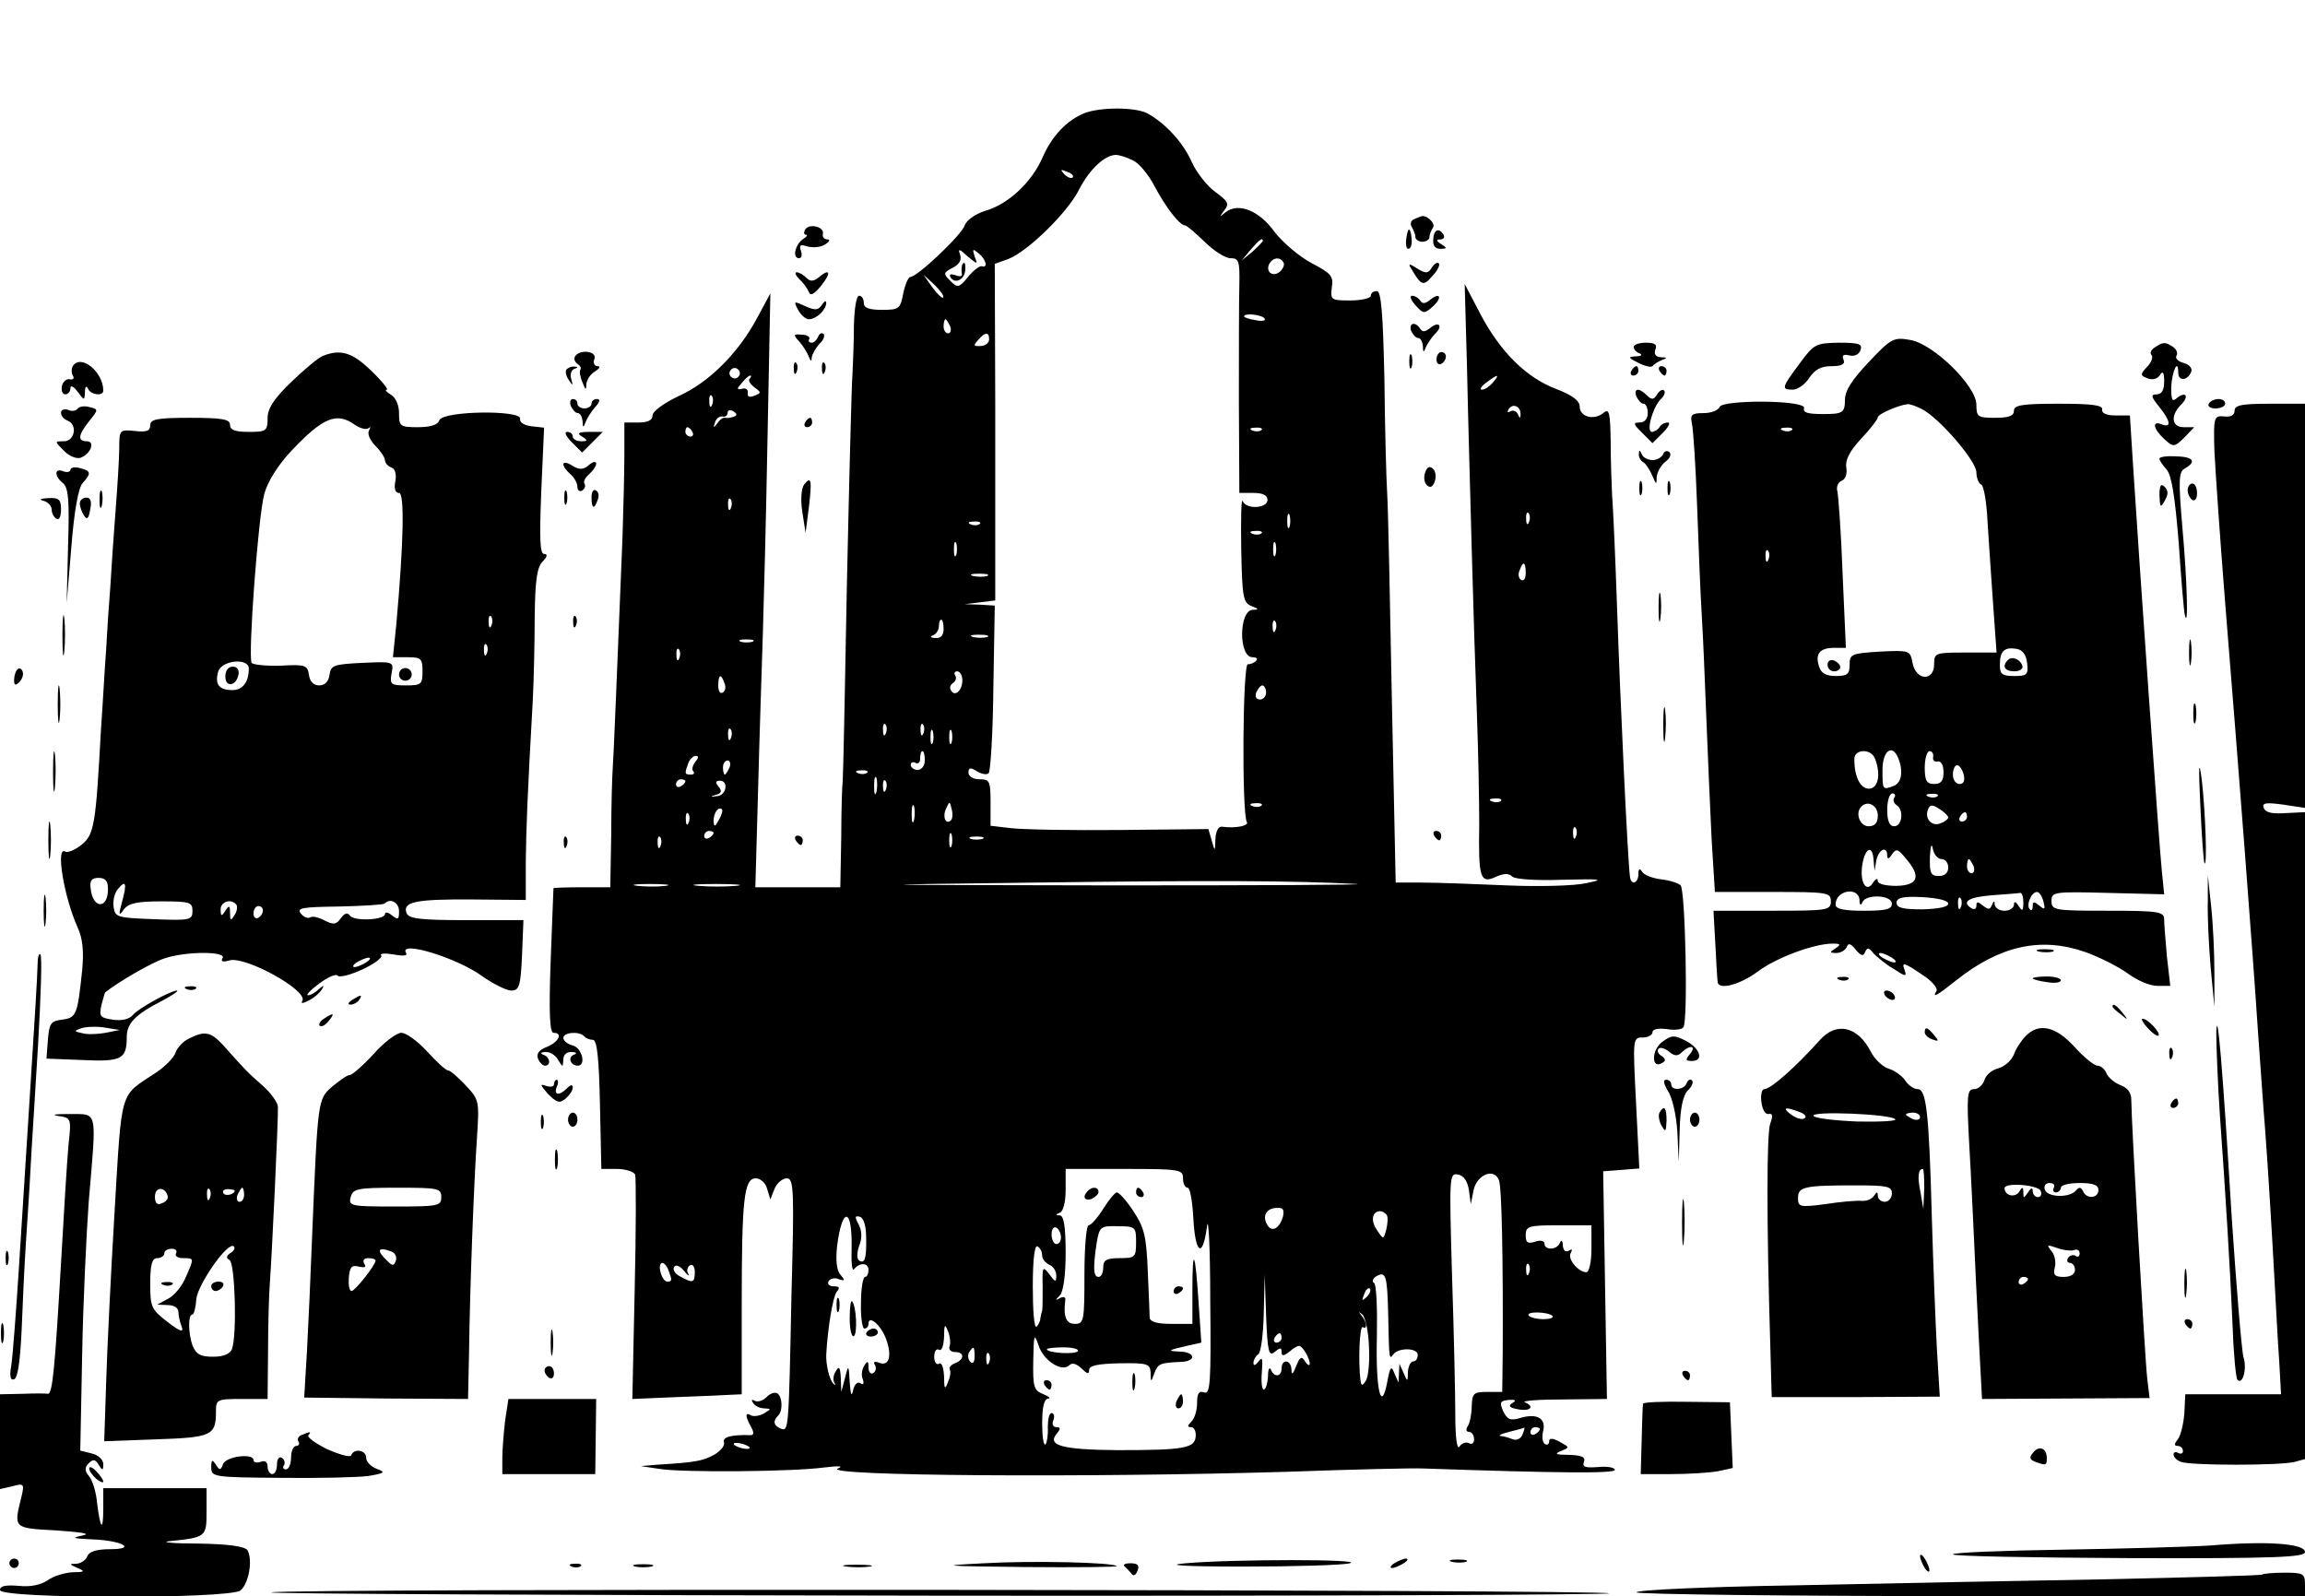 <?xml version="1.0" standalone="no"?>
<!DOCTYPE svg PUBLIC "-//W3C//DTD SVG 20010904//EN"
 "http://www.w3.org/TR/2001/REC-SVG-20010904/DTD/svg10.dtd">
<svg version="1.0" xmlns="http://www.w3.org/2000/svg"
 width="491pt" height="340pt" viewBox="0 0 491 340"
 preserveAspectRatio="xMidYMid meet">

<g transform="translate(0,340) scale(0.1,-0.1)"
fill="#000000" stroke="none">
<path d="M2310 3159 c-37 -15 -69 -48 -89 -94 -23 -53 -73 -100 -122 -114 -22
-7 -40 -20 -44 -31 -6 -20 -101 -110 -116 -110 -4 0 -11 -16 -15 -35 -6 -33
-9 -35 -45 -35 -28 0 -39 4 -39 15 0 8 -4 15 -10 15 -6 0 -10 -28 -11 -62 0
-35 -2 -81 -3 -103 -2 -22 -7 -224 -12 -450 -4 -225 -8 -414 -9 -420 -1 -5 -3
-58 -3 -117 l-2 -108 -90 0 -91 0 6 213 c3 116 8 264 10 327 2 63 7 252 10
420 l6 305 -28 -52 c-40 -75 -103 -138 -168 -167 -31 -15 -55 -32 -55 -41 0
-10 -10 -15 -30 -15 l-30 0 0 -67 c0 -38 -2 -117 -4 -178 -12 -294 -19 -472
-21 -495 -1 -14 -3 -76 -3 -137 l-2 -113 -60 0 c-33 0 -60 -1 -61 -2 0 -2 -3
-72 -6 -155 -4 -110 -2 -153 6 -153 21 0 11 -20 -14 -30 -16 -6 -23 -14 -19
-25 3 -8 10 -15 15 -15 13 0 11 18 -3 23 -8 3 -6 6 4 6 9 1 22 -7 27 -17 10
-16 10 -16 11 1 0 10 7 17 18 16 10 0 12 -3 4 -6 -13 -5 -7 -23 9 -23 18 0 9
38 -11 43 -11 3 -20 10 -20 16 0 12 33 15 44 4 4 -5 13 -8 19 -8 9 0 13 -41
15 -137 l3 -138 33 0 c19 0 36 -6 39 -12 2 -7 2 -118 -1 -245 l-5 -233 94 4
c52 2 104 4 117 5 l22 1 0 193 c0 224 5 267 30 267 10 0 21 -10 24 -22 l7 -23
9 23 c5 12 17 22 26 22 15 0 16 -23 10 -247 -6 -295 -6 -292 -23 -286 -15 6
-17 16 -6 27 11 10 10 40 -1 48 -5 3 -16 0 -23 -8 -8 -8 -19 -11 -25 -8 -7 4
-8 2 -4 -4 4 -7 15 -12 24 -12 16 -1 15 -1 -1 -11 -9 -5 -22 -7 -27 -4 -13 8
-13 -1 0 -25 7 -12 6 -18 -3 -17 -39 1 -58 -4 -55 -15 3 -7 -7 -19 -21 -27
-25 -13 -38 -16 -121 -21 l-35 -3 40 -6 c50 -8 283 -6 350 3 32 4 43 3 30 -2
-37 -16 529 -20 960 -7 138 5 266 8 285 7 292 -10 410 -11 410 -3 0 5 -16 8
-36 6 -27 -2 -34 0 -30 11 4 10 -4 14 -32 15 -28 0 -32 2 -17 8 19 8 19 8 -3
20 -15 8 -22 8 -22 1 0 -6 -4 -9 -9 -6 -5 3 -7 15 -4 27 7 27 -12 39 -47 29
-23 -7 -29 -4 -38 14 -8 19 -7 22 12 24 14 1 17 -1 7 -7 -9 -6 -5 -10 13 -13
26 -5 36 6 14 15 -7 3 29 6 81 6 l94 1 -4 242 -4 243 39 3 38 3 -7 140 c-7
137 -7 139 14 139 11 0 21 5 21 11 0 7 12 9 30 7 17 -3 33 -1 36 4 10 15 4
292 -6 302 -5 5 -24 11 -42 13 -17 2 -36 9 -40 16 -5 8 -8 7 -8 -5 0 -20 -16
-25 -18 -5 -5 39 -21 382 -27 562 -4 116 -9 228 -11 250 -1 22 -3 73 -3 114
-1 63 -3 72 -16 61 -20 -16 -50 -8 -50 14 0 12 -15 24 -49 37 -64 24 -119 78
-162 159 l-34 65 5 -180 c2 -99 7 -272 10 -385 3 -113 8 -270 11 -350 3 -80 5
-186 5 -236 -2 -114 2 -127 35 -112 17 8 28 8 35 1 6 -6 50 -9 107 -7 84 2 91
1 52 -7 -25 -6 -101 -8 -170 -5 -69 3 -150 6 -181 6 l-56 0 -8 384 c-4 212 -8
411 -10 443 -2 32 -5 142 -6 245 -3 142 -7 188 -16 188 -7 0 -13 -4 -13 -10 0
-5 -19 -10 -43 -10 -42 0 -43 1 -40 28 4 24 -2 30 -44 52 -26 14 -61 44 -78
66 -33 46 -77 63 -104 42 -14 -11 -14 -11 -3 4 11 14 8 19 -19 39 -17 12 -40
41 -50 63 -18 42 -58 85 -96 105 -26 13 -99 13 -133 0z m102 -100 c13 -5 34
-30 47 -55 25 -47 54 -84 65 -84 4 0 22 -16 42 -35 19 -19 44 -35 55 -35 18 0
20 -6 19 -57 -1 -32 -1 -145 -1 -250 l1 -193 30 0 c20 0 30 -5 30 -15 0 -18
-46 -21 -53 -2 -3 6 -4 -39 -3 -102 2 -103 4 -115 22 -122 16 -6 16 -8 2 -8
-29 -2 -30 -101 0 -101 8 0 12 -3 8 -7 -4 -5 -12 -8 -18 -8 -11 0 -13 -318 -2
-336 5 -8 -24 -14 -53 -10 -8 1 -13 -10 -14 -26 -1 -28 -1 -28 -8 -3 l-7 24
-189 -2 c-105 -1 -209 1 -232 4 l-43 5 0 50 c0 45 -2 49 -23 49 -14 0 -24 6
-24 14 0 11 4 12 18 3 10 -6 21 -8 25 -4 4 4 9 86 10 182 l3 175 -32 2 -32 1
33 4 32 4 0 67 c0 37 0 198 0 358 l-1 292 28 10 c41 15 128 100 152 149 21 41
54 73 78 73 7 0 23 -5 35 -11z m-127 -37 c-3 -3 -11 0 -18 7 -9 10 -8 11 6 5
10 -3 15 -9 12 -12z m405 -135 c0 -2 -10 -12 -22 -23 l-23 -19 19 23 c18 21
26 27 26 19z m-614 -33 c-5 16 -4 17 9 6 16 -13 20 -32 6 -27 -4 1 -18 -9 -29
-23 -19 -23 -22 -24 -38 -8 -15 15 -15 17 6 28 14 7 19 17 15 28 -5 13 -1 12
16 -4 22 -18 22 -18 15 0z m658 -13 c3 -5 -1 -14 -8 -20 -16 -13 -32 2 -21 19
8 12 22 13 29 1z m-725 -75 c-2 -2 -13 8 -23 22 l-19 27 24 -22 c12 -12 21
-24 18 -27z m685 -45 c3 -4 -6 -6 -19 -3 -14 2 -25 6 -25 8 0 8 39 4 44 -5z
m-670 -16 c3 -8 1 -15 -4 -15 -6 0 -10 7 -10 15 0 8 2 15 4 15 2 0 6 -7 10
-15z m83 -28 c0 -7 -8 -14 -18 -14 -15 -1 -16 1 -6 12 15 18 24 19 24 2z
m-533 -78 c-3 -5 -10 -7 -15 -3 -5 3 -7 10 -3 15 3 5 10 7 15 3 5 -3 7 -10 3
-15z m23 -6 c-4 -3 1 -11 10 -18 15 -11 15 -12 0 -18 -10 -4 -16 -2 -14 6 1 7
-4 11 -12 9 -12 -3 -12 0 -1 12 7 9 15 16 18 16 3 0 2 -3 -1 -7z m1583 -8 c-7
-8 -17 -15 -23 -15 -6 0 -2 7 9 15 25 19 30 19 14 0z m-1663 -47 c-3 -8 -6 -5
-6 6 -1 11 2 17 5 13 3 -3 4 -12 1 -19z m1722 -21 c0 -9 -2 -8 -6 1 -2 6 -10
9 -15 6 -7 -4 -8 -2 -4 5 9 13 26 5 25 -12z m-1677 -5 c-6 -2 -14 -3 -18 -2
-4 1 -11 -4 -16 -12 -8 -10 -9 -10 -5 2 2 8 10 14 16 13 6 -2 11 2 11 8 0 5 5
7 12 3 9 -6 9 -9 0 -12z m-87 -32 c3 -5 1 -10 -4 -10 -6 0 -11 5 -11 10 0 6 2
10 4 10 3 0 8 -4 11 -10z m1212 4 c-3 -3 -12 -4 -19 -1 -8 3 -5 6 6 6 11 1 17
-2 13 -5z m-1130 -166 c-3 -8 -6 -5 -6 6 -1 11 2 17 5 13 3 -3 4 -12 1 -19z
m1190 -40 c-3 -7 -5 -2 -5 12 0 14 2 19 5 13 2 -7 2 -19 0 -25z m510 10 c-3
-8 -6 -5 -6 6 -1 11 2 17 5 13 3 -3 4 -12 1 -19z m-1170 -4 c-3 -3 -12 -4 -19
-1 -8 3 -5 6 6 6 11 1 17 -2 13 -5z m600 -20 c-3 -3 -12 -4 -19 -1 -8 3 -5 6
6 6 11 1 17 -2 13 -5z m-650 -46 c-3 -7 -5 -2 -5 12 0 14 2 19 5 13 2 -7 2
-19 0 -25z m680 0 c-3 -7 -5 -2 -5 12 0 14 2 19 5 13 2 -7 2 -19 0 -25z m533
-39 c0 -11 -4 -18 -10 -14 -5 3 -7 12 -3 20 7 21 13 19 13 -6z m-1147 -6 c-7
-2 -21 -2 -30 0 -10 3 -4 5 12 5 17 0 24 -2 18 -5z m-93 -113 c0 -13 -6 -20
-17 -19 -11 0 -13 3 -5 6 6 2 12 11 12 19 0 8 2 14 5 14 3 0 5 -9 5 -20z m707
-2 c-3 -8 -6 -5 -6 6 -1 11 2 17 5 13 3 -3 4 -12 1 -19z m-614 -15 c-7 -2 -21
-2 -30 0 -10 3 -4 5 12 5 17 0 24 -2 18 -5z m-500 -10 c-7 -2 -19 -2 -25 0 -7
3 -2 5 12 5 14 0 19 -2 13 -5z m-156 -35 c-3 -8 -6 -5 -6 6 -1 11 2 17 5 13 3
-3 4 -12 1 -19z m603 -47 c0 -22 -16 -36 -24 -22 -4 5 -2 12 4 16 6 4 8 11 5
16 -4 5 -1 9 4 9 6 0 11 -9 11 -19z m-507 -6 c4 -8 2 -17 -3 -20 -6 -4 -10 3
-10 14 0 25 6 27 13 6z m1154 -20 c0 -8 -6 -15 -13 -15 -8 0 -11 6 -8 15 4 8
9 15 13 15 4 0 8 -7 8 -15z m-810 -87 c-3 -8 -6 -5 -6 6 -1 11 2 17 5 13 3 -3
4 -12 1 -19z m80 0 c-3 -8 -6 -5 -6 6 -1 11 2 17 5 13 3 -3 4 -12 1 -19z
m-410 -10 c-3 -8 -6 -5 -6 6 -1 11 2 17 5 13 3 -3 4 -12 1 -19z m430 -10 c-3
-7 -5 -2 -5 12 0 14 2 19 5 13 2 -7 2 -19 0 -25z m40 0 c-3 -7 -5 -2 -5 12 0
14 2 19 5 13 2 -7 2 -19 0 -25z m-57 -38 c0 -11 -7 -20 -15 -20 -8 0 -15 5
-15 11 0 5 5 7 10 4 6 -3 10 1 10 9 0 9 2 16 5 16 3 0 5 -9 5 -20z m-489 -3
c-6 -8 -8 -17 -4 -20 3 -4 1 -7 -5 -7 -14 0 -14 2 -6 24 3 9 11 16 16 16 7 0
6 -5 -1 -13z m73 -12 c-4 -8 -8 -15 -10 -15 -2 0 -4 7 -4 15 0 8 4 15 10 15 5
0 7 -7 4 -15z m293 -11 c-3 -3 -12 -4 -19 -1 -8 3 -5 6 6 6 11 1 17 -2 13 -5z
m20 -41 c-3 -10 -5 -4 -5 12 0 17 2 24 5 18 2 -7 2 -21 0 -30z m-407 23 c0 -3
-4 -8 -10 -11 -5 -3 -10 -1 -10 4 0 6 5 11 10 11 6 0 10 -2 10 -4z m85 -15
c-1 -9 -9 -17 -19 -17 -13 -2 -14 -1 -1 3 12 3 13 8 6 17 -8 9 -7 13 3 13 8 0
13 -7 11 -16z m342 -3 c-3 -8 -6 -5 -6 6 -1 11 2 17 5 13 3 -3 4 -12 1 -19z
m1310 -24 c-3 -3 -12 -4 -19 -1 -8 3 -5 6 6 6 11 1 17 -2 13 -5z m-1250 -41
c-3 -10 -5 -4 -5 12 0 17 2 24 5 18 2 -7 2 -21 0 -30z m79 0 c-11 -11 -19 6
-11 24 8 17 8 17 12 0 3 -10 2 -21 -1 -24z m661 31 c-3 -3 -12 -4 -19 -1 -8 3
-5 6 6 6 11 1 17 -2 13 -5z m-1156 -31 c-8 -15 -10 -15 -11 -2 0 17 10 32 18
25 2 -3 -1 -13 -7 -23z m-64 -5 c-3 -8 -6 -5 -6 6 -1 11 2 17 5 13 3 -3 4 -12
1 -19z m1890 -30 c-3 -8 -6 -5 -6 6 -1 11 2 17 5 13 3 -3 4 -12 1 -19z m-1837
8 c0 -3 -4 -8 -10 -11 -5 -3 -10 -1 -10 4 0 6 5 11 10 11 6 0 10 -2 10 -4z
m507 -28 c-3 -7 -5 -2 -5 12 0 14 2 19 5 13 2 -7 2 -19 0 -25z m-620 0 c-3 -8
-6 -5 -6 6 -1 11 2 17 5 13 3 -3 4 -12 1 -19z m686 15 c-7 -2 -19 -2 -25 0 -7
3 -2 5 12 5 14 0 19 -2 13 -5z m797 -96 c30 -2 -204 -3 -520 -3 -559 1 -564 1
-165 6 384 5 553 4 685 -3z m-1472 -4 c-15 -2 -42 -2 -60 0 -18 2 -6 4 27 4
33 0 48 -2 33 -4z m150 0 c-21 -2 -57 -2 -80 0 -24 2 -7 4 37 4 44 0 63 -2 43
-4z m952 -623 c0 -11 4 -20 10 -20 5 0 10 -29 12 -65 4 -76 20 -87 29 -18 3
27 7 -44 7 -156 2 -177 0 -202 -13 -197 -11 4 -15 -2 -15 -22 0 -16 -5 -33
-12 -40 -9 -9 -9 -12 -1 -12 7 0 11 -9 10 -20 -2 -25 -25 -29 -167 -29 -118 1
-150 10 -129 35 9 11 8 14 -1 14 -7 0 -10 7 -6 15 3 8 1 15 -4 15 -5 0 -8 -14
-8 -30 1 -17 -2 -33 -5 -37 -4 -3 -7 17 -7 45 0 35 4 52 13 53 6 0 2 4 -10 9
-21 8 -23 16 -22 72 1 56 2 59 11 33 10 -33 50 -59 66 -43 6 6 15 3 26 -7 12
-12 16 -13 16 -3 0 9 18 13 65 14 59 1 65 -1 66 -20 0 -21 1 -21 8 -1 8 20 11
22 56 24 34 1 32 21 -2 22 -29 1 -25 3 19 13 l27 6 -6 88 c-7 108 -13 119 -13
24 l0 -72 -45 0 c-29 0 -45 4 -46 13 0 6 -2 51 -4 98 -3 74 -7 93 -30 128 -15
23 -31 41 -36 41 -4 0 -17 -16 -29 -35 -12 -19 -26 -35 -31 -35 -5 0 -9 -47
-9 -105 0 -98 -1 -105 -20 -105 -19 0 -25 15 -21 49 2 8 -3 10 -11 6 -10 -6
-11 -5 0 6 7 8 12 42 12 91 0 55 -4 78 -12 79 -10 0 -10 2 0 6 7 3 12 23 12
49 l0 44 125 0 c118 0 125 -1 125 -20z m609 -25 l4 -30 6 30 c7 33 44 48 54
21 6 -14 9 -168 8 -366 l-1 -85 -32 0 c-29 0 -32 -3 -33 -30 0 -16 -4 -36 -8
-42 -5 -8 -4 -13 2 -13 6 0 11 -7 11 -16 0 -8 -5 -12 -11 -8 -6 3 -15 0 -20
-7 -5 -9 -9 17 -9 66 0 44 -3 178 -7 299 -6 211 -6 218 13 214 12 -2 20 -14
23 -33z m-396 -56 c-7 -25 -23 -35 -33 -19 -12 19 -3 36 19 37 14 1 17 -3 14
-18z m221 3 c3 -5 2 -18 -1 -31 -6 -22 -6 -22 -20 -1 -14 20 -10 40 7 40 5 0
11 -4 14 -8z m-1140 -72 c-1 -29 1 -48 5 -44 11 15 31 15 31 -1 0 -8 -3 -15
-7 -15 -5 0 -9 -25 -9 -55 -1 -30 3 -55 7 -55 5 0 9 4 9 10 0 20 26 -2 37 -31
14 -37 7 -60 -14 -52 -10 4 -14 2 -9 -5 3 -6 2 -13 -4 -17 -5 -3 -10 2 -10 12
0 14 -2 15 -9 4 -5 -8 -7 -21 -3 -29 3 -10 1 -13 -6 -8 -6 3 -12 -3 -15 -16
-3 -15 -5 -8 -7 17 -2 39 -3 39 -10 10 l-8 -30 -1 30 c-1 22 -4 26 -10 15 -6
-8 -7 -19 -4 -25 4 -5 2 -7 -2 -2 -8 7 -16 40 -15 62 3 55 14 122 22 133 8 9
6 12 -6 12 -10 0 -14 5 -11 11 4 6 14 8 22 4 13 -4 14 -3 3 10 -8 9 -10 31 -7
60 11 87 33 83 31 -5z m31 24 c1 -45 -3 -57 -15 -49 -5 3 -5 16 0 31 7 17 6
32 -1 46 -9 16 -8 19 3 16 8 -3 13 -20 13 -44z m415 0 c0 -8 -4 -14 -10 -14
-5 0 -10 9 -10 21 0 11 5 17 10 14 6 -3 10 -13 10 -21z m160 -10 c0 -32 -2
-34 -35 -34 -28 0 -35 -4 -35 -20 0 -11 -4 -20 -10 -20 -11 0 -12 19 -4 72 6
35 8 37 45 36 38 0 39 -2 39 -34z m970 -14 c0 -29 -5 -50 -11 -50 -17 0 -41
29 -33 41 4 8 3 9 -4 5 -7 -4 -12 0 -13 11 0 10 -3 13 -6 6 -6 -16 -33 -17
-33 -2 0 6 -9 8 -20 4 -16 -5 -20 -2 -20 14 0 19 6 21 70 21 l70 0 0 -50z
m-1170 -15 c0 -7 7 -15 15 -19 8 -3 15 -13 15 -23 0 -15 -2 -15 -15 3 -14 18
-15 16 -14 -26 0 -25 0 -48 -1 -52 -2 -5 -3 -12 -4 -17 0 -5 -4 -13 -8 -17 -5
-4 -8 34 -8 85 0 59 4 90 10 86 6 -3 10 -12 10 -20z m-796 -31 c8 -21 8 -24
-3 -24 -5 0 -11 9 -14 20 -6 24 8 27 17 4z m42 -7 c-4 6 -2 14 4 18 5 3 10 -3
10 -14 0 -24 -4 -25 -31 -10 -11 5 -17 15 -13 20 3 6 12 3 21 -8 8 -10 12 -13
9 -6z m1791 1 c-3 -8 -6 -5 -6 6 -1 11 2 17 5 13 3 -3 4 -12 1 -19z m-300 -86
c2 -99 2 -99 11 -87 11 15 52 14 52 -1 0 -8 -4 -14 -10 -14 -5 0 -10 -10 -11
-22 0 -22 -1 -22 -9 -3 l-9 20 -1 -20 -1 -20 -9 20 c-6 17 -9 14 -15 -19 -13
-68 -25 -16 -22 99 1 58 -1 109 -6 112 -5 3 -3 9 4 14 21 12 24 3 26 -79z
m-242 -82 c12 10 15 10 15 0 0 -9 4 -9 17 1 9 8 18 13 21 12 8 -2 22 -27 22
-38 0 -5 -5 -3 -10 5 -7 12 -11 10 -19 -10 -7 -18 -10 -20 -10 -7 -1 21 -21
23 -21 2 0 -18 -16 -20 -23 -2 -3 6 -6 0 -6 -15 -1 -16 -5 -28 -9 -28 -4 0 -6
17 -4 38 2 28 1 33 -7 22 -7 -9 -11 -10 -11 -3 0 6 5 15 10 18 6 3 11 43 12
88 l2 82 3 -88 c3 -77 6 -87 18 -77z m196 117 c-10 -9 -11 -8 -5 6 3 10 9 15
12 12 3 -3 0 -11 -7 -18z m5 -104 c2 -32 -1 -64 -6 -73 -8 -13 -10 -13 -12 0
-5 39 -2 118 5 113 10 -6 9 11 -3 25 -7 9 -7 9 2 2 6 -5 13 -36 14 -67z m391
64 c3 -4 -5 -7 -20 -7 -14 0 -28 4 -31 8 -5 9 41 8 51 -1z m-1284 -64 c-3 -7
2 -13 11 -13 21 0 21 -16 0 -24 -8 -3 -13 -9 -11 -13 3 -5 1 -17 -4 -28 -6
-16 -8 -14 -8 13 -1 19 -5 31 -11 27 -5 -3 -10 3 -10 15 0 12 5 18 10 15 6 -4
10 8 11 27 0 27 2 29 8 13 5 -11 6 -26 4 -32z m707 17 c0 -5 -5 -10 -11 -10
-5 0 -7 5 -4 10 3 6 8 10 11 10 2 0 4 -4 4 -10z m-654 -40 c0 -12 -4 -16 -9
-11 -5 5 -6 14 -3 20 10 15 12 14 12 -9z m220 12 c-5 -8 -66 -4 -66 4 0 2 16
4 36 4 19 0 33 -4 30 -8z m-189 -24 c-3 -8 -6 -5 -6 6 -1 11 2 17 5 13 3 -3 4
-12 1 -19z m1136 -154 c-3 -8 -12 -13 -20 -10 -8 3 -20 7 -26 7 -7 1 2 5 18 9
17 4 31 8 32 9 1 0 0 -6 -4 -15z m37 12 c0 -3 -4 -8 -10 -11 -5 -3 -10 -1 -10
4 0 6 5 11 10 11 6 0 10 -2 10 -4z m-1684 -38 c3 -4 -1 -5 -10 -4 -8 1 -18 5
-22 8 -3 4 1 5 10 4 8 -1 18 -5 22 -8z"/>
<path d="M2049 2833 c-1 -5 -1 -12 0 -17 1 -5 -5 -6 -14 -2 -10 3 -14 2 -10
-5 9 -14 28 -6 31 14 1 9 0 17 -2 17 -2 0 -5 -3 -5 -7z"/>
<path d="M2317 863 c-12 -12 -7 -22 8 -17 8 4 15 10 15 15 0 11 -14 12 -23 2z"/>
<path d="M2420 860 c0 -5 5 -10 11 -10 5 0 7 5 4 10 -3 6 -8 10 -11 10 -2 0
-4 -4 -4 -10z"/>
<path d="M2500 649 c0 -5 5 -7 10 -4 6 3 10 8 10 11 0 2 -4 4 -10 4 -5 0 -10
-5 -10 -11z"/>
<path d="M2412 455 c0 -16 2 -22 5 -12 2 9 2 23 0 30 -3 6 -5 -1 -5 -18z"/>
<path d="M2225 450 c3 -5 8 -10 11 -10 2 0 4 5 4 10 0 6 -5 10 -11 10 -5 0 -7
-4 -4 -10z"/>
<path d="M2506 415 c-3 -8 -1 -15 4 -15 6 0 10 7 10 15 0 8 -2 15 -4 15 -2 0
-6 -7 -10 -15z"/>
<path d="M1782 620 c0 -14 2 -19 5 -12 2 6 2 18 0 25 -3 6 -5 1 -5 -13z"/>
<path d="M1810 591 c0 -23 4 -40 9 -37 8 6 5 65 -4 74 -3 3 -5 -14 -5 -37z"/>
<path d="M1846 562 c-3 -5 1 -9 9 -9 8 0 15 4 15 9 0 4 -4 8 -9 8 -6 0 -12 -4
-15 -8z"/>
<path d="M3012 2933 c-6 -2 -9 -10 -5 -16 4 -7 8 -16 8 -22 0 -5 7 -10 15 -10
8 0 15 5 15 10 0 6 4 15 8 21 5 9 -16 28 -26 23 -1 0 -8 -3 -15 -6z"/>
<path d="M1715 2911 c-3 -6 -3 -11 2 -11 4 0 2 -4 -6 -9 -17 -11 -24 -41 -9
-41 6 0 7 7 4 16 -4 12 -1 14 14 9 11 -3 28 -2 37 4 10 6 12 11 6 11 -7 0 -12
5 -10 12 3 15 -29 23 -38 9z"/>
<path d="M2999 2908 c-6 -21 -5 -38 1 -38 5 0 8 9 7 20 -1 17 -5 26 -8 18z"/>
<path d="M3053 2890 c-1 -13 4 -20 15 -20 15 0 15 2 2 10 -11 7 -11 10 -2 10
7 0 10 5 7 10 -10 16 -21 11 -22 -10z"/>
<path d="M3006 2828 c21 -36 26 -39 45 -16 11 11 17 24 14 27 -4 3 -10 -1 -15
-9 -8 -13 -13 -13 -31 -2 -17 11 -20 11 -13 0z"/>
<path d="M1703 2805 c9 -8 17 -20 20 -27 3 -9 11 -5 25 12 23 28 21 40 -3 20
-12 -10 -19 -10 -27 -2 -7 7 -16 12 -21 12 -5 0 -2 -7 6 -15z"/>
<path d="M3015 2750 c17 -19 19 -19 37 -3 21 19 16 32 -6 14 -10 -8 -16 -9
-21 -1 -3 5 -11 10 -17 10 -6 0 -3 -9 7 -20z"/>
<path d="M1700 2740 c6 -11 16 -20 23 -20 16 0 37 20 37 35 0 5 -4 4 -9 -4 -8
-12 -14 -13 -36 -3 -24 11 -25 11 -15 -8z"/>
<path d="M3006 2695 c4 -8 10 -15 15 -15 5 0 9 -8 10 -17 0 -14 2 -15 6 -3 4
8 12 21 20 29 18 17 8 28 -11 12 -10 -8 -16 -9 -21 -1 -10 16 -25 12 -19 -5z"/>
<path d="M1703 2672 c8 -9 17 -24 20 -32 4 -10 6 -11 6 -2 1 7 8 20 16 29 9 8
13 18 9 22 -4 3 -9 0 -11 -6 -3 -7 -9 -13 -14 -13 -6 0 -8 4 -5 8 2 4 -5 9
-16 9 -18 2 -19 0 -5 -15z"/>
<path d="M3981 2629 c-36 -38 -51 -61 -51 -81 0 -27 -5 -30 -45 -30 -35 0 -45
3 -42 13 3 17 -174 18 -180 2 -3 -7 -18 -13 -34 -13 -25 0 -29 -3 -25 -22 3
-13 8 -90 11 -173 3 -82 7 -188 10 -235 3 -47 7 -148 10 -225 3 -77 8 -191 11
-252 l7 -113 123 0 c117 0 124 -1 124 -20 0 -19 -7 -20 -125 -20 l-125 0 4
-72 c2 -40 4 -76 5 -80 2 -18 49 -5 86 23 39 29 119 59 159 59 17 0 18 -2 6
-10 -13 -8 -13 -10 2 -10 9 0 19 6 22 13 3 9 9 7 19 -6 11 -13 16 -15 20 -5 4
10 8 10 18 -3 8 -8 27 -24 43 -33 26 -17 28 -17 23 -2 -7 18 -2 17 46 -16 15
-11 25 -24 22 -29 -10 -16 1 -10 41 22 94 75 182 94 276 61 31 -11 72 -32 91
-46 19 -14 46 -26 62 -26 l28 0 -7 61 c-3 34 -6 70 -6 80 0 17 -10 19 -120 19
-114 0 -120 1 -120 21 0 19 5 20 120 17 l120 -3 -5 50 c-5 46 -48 653 -62 875
l-6 95 -31 0 c-19 0 -30 5 -28 13 1 9 -22 12 -93 12 -78 0 -95 -3 -95 -15 0
-11 -11 -15 -40 -15 -37 0 -40 2 -40 28 0 40 -93 131 -142 138 -34 6 -40 3
-87 -47z m112 -100 c37 -18 117 -111 117 -135 0 -12 5 -24 10 -26 6 -2 12 -39
14 -83 3 -44 8 -124 12 -177 l7 -98 -67 0 c-64 0 -66 -1 -66 -25 0 -37 -39
-35 -46 3 -5 27 -7 27 -70 24 -60 -4 -64 -5 -64 -28 0 -20 -5 -24 -29 -24 -21
0 -32 6 -36 20 -9 27 1 40 32 40 l25 0 -7 158 c-3 86 -9 165 -11 175 -3 9 1
20 9 23 8 3 12 14 10 27 -3 16 6 35 31 62 20 21 36 42 36 46 0 7 44 26 63 28
5 1 18 -4 30 -10z m-276 -45 c-3 -3 -12 -4 -19 -1 -8 3 -5 6 6 6 11 1 17 -2
13 -5z m-50 -276 c-3 -8 -6 -5 -6 6 -1 11 2 17 5 13 3 -3 4 -12 1 -19z m551
-220 c3 -25 0 -28 -27 -28 -26 0 -31 4 -31 23 0 30 9 39 35 35 13 -2 21 -12
23 -30z m-324 -204 c13 -33 7 -64 -13 -64 -18 0 -31 25 -31 63 0 22 36 23 44
1z m50 0 c11 -28 6 -52 -10 -58 -24 -9 -24 -9 -24 34 0 41 21 57 34 24z m74 4
c-2 -7 3 -12 10 -10 7 1 12 -8 12 -23 0 -18 -5 -25 -20 -25 -16 0 -20 7 -20
35 0 19 5 35 10 35 6 0 9 -6 8 -12z m65 -38 c3 -13 0 -20 -9 -20 -8 0 -14 9
-14 20 0 11 4 20 9 20 5 0 11 -9 14 -20z m-148 -49 c-3 -5 -1 -12 5 -16 16
-10 12 -45 -5 -45 -10 0 -15 11 -15 35 0 19 5 35 11 35 5 0 8 -4 4 -9z m92 3
c-3 -3 -12 -4 -19 -1 -8 3 -5 6 6 6 11 1 17 -2 13 -5z m-127 -41 c0 -16 -6
-23 -20 -23 -18 0 -29 28 -15 42 14 14 35 2 35 -19z m150 -4 c0 -4 -8 -10 -17
-13 -18 -7 -34 10 -26 30 4 10 9 11 24 1 10 -6 19 -15 19 -18z m40 1 c0 -5 -5
-10 -11 -10 -5 0 -7 5 -4 10 3 6 8 10 11 10 2 0 4 -4 4 -10z m-54 -90 c8 0 14
-8 14 -18 0 -11 -7 -18 -20 -18 -17 0 -20 6 -19 41 1 23 4 30 6 18 2 -13 11
-23 19 -23z m-145 -2 l2 -23 4 23 c5 23 23 31 23 10 0 -9 4 -8 10 2 9 13 13
12 30 -9 33 -38 26 -57 -20 -58 -24 0 -40 4 -40 11 0 6 -5 4 -10 -4 -14 -23
-29 0 -23 38 6 37 22 43 24 10z m213 -13 c3 -8 1 -15 -4 -15 -6 0 -10 7 -10
15 0 8 2 15 4 15 2 0 6 -7 10 -15z m-243 -72 c0 -11 3 -13 6 -5 7 18 63 16 63
-3 0 -12 -13 -15 -60 -15 -43 0 -60 4 -60 13 0 31 49 39 51 10z m349 -5 c0
-19 -2 -20 -10 -8 -6 10 -10 11 -10 3 0 -7 -9 -13 -20 -13 -11 0 -20 6 -21 13
0 9 -2 9 -6 -1 -4 -10 -8 -10 -19 -1 -11 9 -14 9 -14 0 0 -7 -4 -9 -10 -6 -23
14 -7 24 43 28 28 2 55 4 60 5 4 1 7 -8 7 -20z m43 1 c4 -16 3 -18 -9 -8 -11
9 -14 9 -14 -1 0 -8 -3 -11 -6 -7 -9 8 3 37 15 37 5 0 11 -9 14 -21z m-203 -4
c0 -7 -21 -11 -55 -12 -41 0 -55 3 -55 14 0 11 13 14 55 12 33 -2 55 -7 55
-14z m27 -7 c-3 -8 -6 -5 -6 6 -1 11 2 17 5 13 3 -3 4 -12 1 -19z m-147 -108
c8 -5 11 -10 5 -10 -5 0 -17 5 -25 10 -8 5 -10 10 -5 10 6 0 17 -5 25 -10z"/>
<path d="M3893 1984 c0 -8 6 -14 14 -14 7 0 13 4 13 9 0 5 -6 11 -13 14 -8 3
-14 -1 -14 -9z"/>
<path d="M4277 1994 c-13 -13 -7 -24 14 -24 11 0 19 5 17 12 -5 14 -22 21 -31
12z"/>
<path d="M3480 2661 c0 -5 6 -12 13 -14 6 -3 3 -6 -8 -6 -18 -1 -17 -3 5 -14
14 -7 27 -10 30 -7 3 4 12 10 20 13 12 4 12 6 -2 6 -11 1 -15 6 -12 16 5 11
-1 15 -20 15 -14 0 -26 -4 -26 -9z"/>
<path d="M3833 2625 c-38 -51 -39 -55 -14 -55 10 0 26 11 35 25 12 18 25 25
47 25 22 0 30 4 26 14 -4 9 0 12 12 9 11 -3 21 2 24 11 5 13 -2 16 -46 16 -50
-1 -53 -3 -84 -45z"/>
<path d="M4590 2660 c-8 -5 -11 -12 -7 -16 4 -4 0 -16 -9 -25 -16 -17 -15 -19
1 -25 10 -4 21 -1 26 7 6 10 9 6 9 -13 0 -19 -5 -28 -16 -28 -13 0 -12 -5 5
-26 25 -31 27 -46 6 -38 -22 9 -18 -10 5 -31 20 -18 21 -18 43 3 l21 22 -22 0
c-26 0 -29 24 -7 47 19 18 12 31 -8 15 -10 -9 -12 -4 -12 24 2 34 15 62 15 30
0 -19 21 -17 28 3 2 7 -5 15 -17 18 -11 3 -18 10 -15 15 4 6 0 14 -7 19 -17
11 -21 11 -39 -1z"/>
<path d="M688 2642 c-10 -4 -40 -29 -68 -56 -37 -36 -50 -56 -50 -77 0 -27 -3
-29 -40 -29 -29 0 -40 4 -40 15 0 12 -16 15 -85 15 -71 0 -85 -3 -85 -16 0
-12 -8 -15 -33 -12 -32 3 -33 3 -33 -37 0 -22 -4 -83 -8 -135 -4 -52 -9 -124
-11 -160 -3 -36 -7 -96 -9 -135 -3 -38 -7 -115 -11 -170 -11 -202 -14 -223
-42 -245 -14 -11 -29 -17 -34 -14 -21 13 -3 -97 27 -163 10 -22 13 -50 9 -90
-10 -95 -12 -101 -43 -105 -24 -3 -27 -8 -30 -43 l-3 -40 77 -3 c83 -4 94 2
94 49 0 29 18 48 75 77 22 12 36 21 32 22 -13 0 -83 -38 -95 -53 -7 -8 -23
-12 -42 -9 -27 4 -29 7 -24 31 4 14 7 26 8 27 27 22 100 64 125 72 45 16 135
16 125 1 -4 -7 0 -9 14 -5 33 11 169 -64 156 -86 -4 -6 1 -6 14 1 12 6 24 17
28 24 5 9 4 9 -7 0 -7 -7 -17 -13 -23 -13 -5 0 5 11 24 25 19 14 36 21 39 17
3 -5 27 1 53 13 26 12 44 26 40 30 -4 4 8 5 26 2 21 -4 31 -3 27 3 -17 28 109
-10 163 -50 23 -16 51 -30 61 -30 17 0 20 9 23 75 l3 75 -121 0 c-100 0 -123
3 -128 15 -9 24 19 30 142 29 l112 -1 0 81 c1 74 3 134 15 346 2 41 4 121 4
177 1 78 5 105 17 117 10 10 11 16 3 16 -9 0 -10 33 -6 134 l6 135 -27 3 c-15
2 -26 8 -24 16 3 19 -164 17 -172 -3 -3 -10 -19 -15 -46 -15 -38 0 -40 2 -40
30 0 17 -7 33 -17 39 -10 6 -14 11 -9 11 4 0 -10 18 -33 40 -40 39 -65 47
-103 32z m68 -147 c12 -8 25 -11 29 -7 5 4 5 2 1 -5 -4 -7 2 -21 14 -33 11
-11 20 -25 20 -30 0 -6 6 -13 14 -16 8 -3 11 -15 8 -30 -3 -15 0 -24 8 -24 12
0 10 -105 -6 -282 l-7 -68 32 0 c28 0 31 -3 31 -30 0 -28 -3 -30 -35 -30 -32
0 -35 2 -31 25 5 26 5 26 -62 23 -61 -3 -67 -5 -70 -25 -2 -15 -10 -23 -22
-23 -12 0 -20 8 -22 23 -3 20 -8 22 -60 19 -31 -1 -59 2 -62 6 -8 14 14 313
27 360 7 26 29 61 57 91 68 72 97 84 136 56z m291 -427 c-3 -8 -6 -5 -6 6 -1
11 2 17 5 13 3 -3 4 -12 1 -19z m-10 -60 c-3 -8 -6 -5 -6 6 -1 11 2 17 5 13 3
-3 4 -12 1 -19z m-507 -32 c0 -29 -13 -46 -35 -46 -29 0 -38 13 -30 40 8 24
65 29 65 6z m-300 -470 c0 -44 -33 -42 -37 2 -2 16 2 22 17 22 15 0 20 -7 20
-24z m30 -27 c-8 -29 -7 -32 4 -16 10 13 28 17 80 17 60 0 66 -2 66 -20 0 -20
-5 -21 -82 -18 -78 3 -83 4 -86 26 -2 13 2 30 9 38 17 21 20 13 9 -27z m244
-7 c2 -4 1 -14 -5 -22 -7 -12 -9 -11 -9 5 0 17 -2 17 -10 5 -8 -13 -10 -12
-10 3 0 17 24 24 34 9z m346 -13 c0 -18 -2 -19 -15 -9 -8 7 -15 8 -15 3 0 -13
-67 -16 -75 -3 -5 7 -11 5 -19 -6 -10 -14 -16 -14 -34 -5 -13 7 -26 10 -31 7
-5 -3 -14 0 -20 8 -10 12 3 14 81 15 50 1 94 4 97 6 12 13 31 3 31 -16z m-290
2 c0 -6 -4 -13 -10 -16 -5 -3 -10 1 -10 9 0 9 5 16 10 16 6 0 10 -4 10 -9z
m220 -111 c-8 -5 -19 -10 -25 -10 -5 0 -3 5 5 10 8 5 20 10 25 10 6 0 3 -5 -5
-10z m-555 -150 c-16 -3 -39 -4 -49 -1 -19 4 -19 5 -2 11 10 3 33 4 50 1 l31
-5 -30 -6z"/>
<path d="M850 1963 c0 -7 6 -13 13 -13 8 0 14 6 14 13 0 8 -6 14 -14 14 -7 0
-13 -6 -13 -14z"/>
<path d="M480 1959 c0 -24 23 -21 28 4 2 10 -3 17 -12 17 -10 0 -16 -9 -16
-21z"/>
<path d="M1225 2641 c-3 -5 -1 -12 5 -16 6 -4 9 -9 6 -13 -2 -4 0 -16 5 -27 6
-16 8 -17 8 -3 1 9 9 22 19 27 9 6 12 11 5 11 -7 0 -10 7 -7 15 7 17 -31 22
-41 6z"/>
<path d="M3002 2630 c0 -14 2 -19 5 -12 2 6 2 18 0 25 -3 6 -5 1 -5 -13z"/>
<path d="M3060 2634 c0 -8 5 -12 10 -9 6 3 10 10 10 16 0 5 -4 9 -10 9 -5 0
-10 -7 -10 -16z"/>
<path d="M155 2620 c-3 -5 -3 -15 0 -20 4 -6 1 -9 -6 -8 -7 2 -15 -5 -17 -14
-2 -10 1 -18 7 -18 6 0 11 6 11 13 0 7 7 4 15 -7 15 -20 15 -20 16 0 0 10 3
13 6 7 5 -14 33 -18 33 -5 0 40 -48 79 -65 52z"/>
<path d="M1691 2614 c0 -11 3 -14 6 -6 3 7 2 16 -1 19 -3 4 -6 -2 -5 -13z"/>
<path d="M1751 2614 c0 -11 3 -14 6 -6 3 7 2 16 -1 19 -3 4 -6 -2 -5 -13z"/>
<path d="M1206 2612 c-2 -4 0 -14 6 -22 8 -12 9 -12 5 2 -3 9 -1 19 6 22 9 3
9 5 0 5 -6 1 -14 -3 -17 -7z"/>
<path d="M3475 2610 c-3 -5 -1 -10 4 -10 6 0 11 5 11 10 0 6 -2 10 -4 10 -3 0
-8 -4 -11 -10z"/>
<path d="M3535 2610 c3 -5 8 -10 11 -10 2 0 4 5 4 10 0 6 -5 10 -11 10 -5 0
-7 -4 -4 -10z"/>
<path d="M3486 2555 c4 -8 10 -15 15 -15 5 0 9 -9 9 -20 0 -12 -7 -20 -17 -20
-15 0 -14 -3 5 -22 l22 -22 22 22 c12 12 17 22 11 22 -7 0 -15 -4 -18 -10 -3
-5 -11 -10 -16 -10 -13 0 1 51 18 69 8 7 11 16 8 19 -3 4 -10 0 -15 -8 -7 -12
-12 -12 -22 -2 -17 17 -29 15 -22 -3z"/>
<path d="M1216 2535 c4 -8 10 -15 15 -15 5 0 9 -8 10 -17 0 -14 2 -15 6 -3 3
8 12 23 21 33 10 11 11 17 4 17 -7 0 -12 -4 -12 -10 0 -5 -7 -10 -15 -10 -8 0
-15 5 -15 10 0 6 -4 10 -10 10 -5 0 -7 -7 -4 -15z"/>
<path d="M4705 2540 c-3 -5 3 -10 14 -10 12 0 21 5 21 10 0 6 -6 10 -14 10 -8
0 -18 -4 -21 -10z"/>
<path d="M165 2529 c-3 -4 -12 -6 -20 -2 -8 3 -15 0 -15 -6 0 -7 6 -14 14 -17
22 -9 15 -44 -8 -44 -20 0 -20 0 0 -20 12 -12 27 -18 36 -15 22 9 31 35 13 35
-20 0 -19 13 5 43 20 25 20 25 0 30 -11 3 -22 1 -25 -4z"/>
<path d="M4760 2525 c0 -9 -8 -14 -22 -12 -22 2 -23 -1 -21 -73 2 -41 12 -187
23 -325 29 -357 59 -747 70 -915 6 -80 12 -172 15 -205 7 -95 14 -211 20 -320
3 -55 7 -133 10 -173 l4 -72 -102 0 -102 0 -2 -41 c-2 -23 -8 -48 -14 -55 -8
-10 -8 -14 0 -14 6 0 11 -5 11 -11 0 -5 -4 -7 -10 -4 -5 3 -10 2 -10 -3 0 -6
7 -13 16 -16 20 -8 212 -8 242 0 l22 6 0 689 0 689 -41 -2 c-29 -2 -43 1 -47
11 -4 11 5 12 42 7 l46 -7 0 430 0 431 -75 0 c-60 0 -75 -3 -75 -15z"/>
<path d="M1715 2500 c-3 -5 -1 -10 4 -10 6 0 11 5 11 10 0 6 -2 10 -4 10 -3 0
-8 -4 -11 -10z"/>
<path d="M1218 2458 l22 -22 22 22 22 22 -29 0 c-23 0 -27 -3 -15 -10 13 -8
12 -10 -2 -10 -10 0 -18 5 -18 10 0 6 -5 10 -12 10 -7 0 -2 -10 10 -22z"/>
<path d="M3491 2433 c-1 -6 4 -15 10 -18 6 -4 14 -17 19 -29 8 -19 9 -19 9 -2
1 10 9 25 18 32 10 7 14 16 9 21 -5 4 -11 2 -13 -4 -3 -7 -13 -13 -23 -13 -10
0 -21 6 -23 13 -4 9 -6 9 -6 0z"/>
<path d="M4600 2423 c0 -4 7 -14 15 -23 11 -12 18 -58 26 -156 5 -76 11 -146
13 -154 8 -34 5 73 -5 184 -9 105 -8 121 5 128 26 15 18 25 -19 26 -19 1 -35
-1 -35 -5z"/>
<path d="M1200 2411 c0 -5 7 -14 15 -21 8 -7 15 -19 15 -27 0 -8 5 -11 10 -8
6 4 8 10 5 15 -3 4 2 13 10 20 8 7 15 17 15 22 0 6 -7 5 -16 -3 -12 -10 -20
-10 -35 -1 -10 7 -19 8 -19 3z"/>
<path d="M150 2399 c0 -4 -7 -6 -15 -3 -19 8 -20 -10 -1 -25 12 -10 14 -37 11
-134 l-3 -122 10 120 c6 77 15 126 24 136 19 21 18 26 -6 32 -11 3 -20 1 -20
-4z"/>
<path d="M3036 2394 c-4 -10 -2 -22 3 -27 7 -7 13 -5 17 7 4 10 2 22 -3 27 -7
7 -13 5 -17 -7z"/>
<path d="M1713 2368 c-6 -8 -8 -32 -4 -58 l7 -45 7 54 c7 59 5 68 -10 49z"/>
<path d="M3492 2360 c0 -14 2 -19 5 -12 2 6 2 18 0 25 -3 6 -5 1 -5 -13z"/>
<path d="M3552 2360 c0 -14 2 -19 5 -12 2 6 2 18 0 25 -3 6 -5 1 -5 -13z"/>
<path d="M4600 2345 c1 -26 2 -28 11 -12 8 14 8 22 0 30 -8 8 -11 3 -11 -18z"/>
<path d="M4660 2356 c0 -8 5 -18 10 -21 6 -3 10 3 10 14 0 12 -4 21 -10 21 -5
0 -10 -6 -10 -14z"/>
<path d="M212 2335 c0 -16 2 -22 5 -12 2 9 2 23 0 30 -3 6 -5 -1 -5 -18z"/>
<path d="M1202 2340 c0 -14 2 -19 5 -12 2 6 2 18 0 25 -3 6 -5 1 -5 -13z"/>
<path d="M1260 2341 c0 -25 6 -27 13 -6 4 8 2 17 -3 20 -6 4 -10 -3 -10 -14z"/>
<path d="M93 2333 c9 -2 17 -11 17 -18 0 -8 5 -17 10 -20 6 -4 10 5 10 19 0
22 -4 26 -27 25 -17 -1 -21 -3 -10 -6z"/>
<path d="M170 2328 c0 -7 4 -19 9 -26 6 -10 10 -7 13 12 4 18 1 26 -8 26 -8 0
-14 -6 -14 -12z"/>
<path d="M3533 2105 c0 -27 2 -38 4 -22 2 15 2 37 0 50 -2 12 -4 0 -4 -28z"/>
<path d="M133 2045 c0 -38 2 -53 4 -32 2 20 2 52 0 70 -2 17 -4 1 -4 -38z"/>
<path d="M1221 2074 c0 -11 3 -14 6 -6 3 7 2 16 -1 19 -3 4 -6 -2 -5 -13z"/>
<path d="M4663 2010 c0 -25 2 -35 4 -22 2 12 2 32 0 45 -2 12 -4 2 -4 -23z"/>
<path d="M37 1974 c-4 -4 -7 -14 -7 -23 0 -11 3 -12 11 -4 6 6 10 16 7 23 -2
6 -7 8 -11 4z"/>
<path d="M123 1900 c0 -36 2 -50 4 -32 2 17 2 47 0 65 -2 17 -4 3 -4 -33z"/>
<path d="M3543 1855 c0 -33 2 -45 4 -27 2 18 2 45 0 60 -2 15 -4 0 -4 -33z"/>
<path d="M4672 1880 c0 -19 2 -27 5 -17 2 9 2 25 0 35 -3 9 -5 1 -5 -18z"/>
<path d="M113 1755 c0 -38 2 -53 4 -32 2 20 2 52 0 70 -2 17 -4 1 -4 -38z"/>
<path d="M4687 1685 c3 -66 7 -122 9 -124 6 -7 2 109 -6 179 -6 45 -7 29 -3
-55z"/>
<path d="M103 1610 c0 -36 2 -50 4 -32 2 17 2 47 0 65 -2 17 -4 3 -4 -33z"/>
<path d="M3055 1620 c3 -5 8 -10 11 -10 2 0 4 5 4 10 0 6 -5 10 -11 10 -5 0
-7 -4 -4 -10z"/>
<path d="M1201 1604 c0 -11 3 -14 6 -6 3 7 2 16 -1 19 -3 4 -6 -2 -5 -13z"/>
<path d="M1695 1610 c3 -5 8 -10 11 -10 2 0 4 5 4 10 0 6 -5 10 -11 10 -5 0
-7 -4 -4 -10z"/>
<path d="M4703 1480 c-1 -30 2 -93 6 -140 l8 -85 0 75 c0 41 -3 104 -7 140
l-7 65 0 -55z"/>
<path d="M93 1460 c0 -30 2 -43 4 -27 2 15 2 39 0 55 -2 15 -4 2 -4 -28z"/>
<path d="M4343 1373 c9 -2 23 -2 30 0 6 3 -1 5 -18 5 -16 0 -22 -2 -12 -5z"/>
<path d="M80 1344 c0 -17 -7 -131 -15 -255 -8 -123 -19 -300 -25 -394 -6 -93
-13 -185 -16 -204 -4 -22 -2 -32 6 -29 8 2 13 40 16 103 2 55 6 138 9 185 3
47 8 119 10 160 2 41 10 160 16 263 6 103 9 191 5 194 -3 4 -6 -7 -6 -23z"/>
<path d="M3918 1313 c7 -3 16 -2 19 1 4 3 -2 6 -13 5 -11 0 -14 -3 -6 -6z"/>
<path d="M4330 1316 c0 -2 14 -6 30 -8 17 -3 30 -1 30 4 0 4 -13 8 -30 8 -16
0 -30 -2 -30 -4z"/>
<path d="M398 1293 c7 -3 16 -2 19 1 4 3 -2 6 -13 5 -11 0 -14 -3 -6 -6z"/>
<path d="M4015 1280 c3 -5 11 -10 16 -10 6 0 7 5 4 10 -3 6 -11 10 -16 10 -6
0 -7 -4 -4 -10z"/>
<path d="M750 1270 c-9 -6 -10 -10 -3 -10 6 0 15 5 18 10 8 12 4 12 -15 0z"/>
<path d="M4500 1256 c0 -2 8 -10 18 -17 15 -13 16 -12 3 4 -13 16 -21 21 -21
13z"/>
<path d="M690 1230 c-8 -5 -12 -12 -9 -15 4 -3 12 1 19 10 14 17 11 19 -10 5z"/>
<path d="M4721 1200 c0 -25 3 -106 8 -180 12 -167 21 -313 27 -449 2 -58 7
-107 10 -110 11 -12 21 23 13 48 -4 14 -15 148 -25 296 -20 331 -31 456 -33
395z"/>
<path d="M4575 1210 c10 -11 20 -18 23 -16 5 6 -23 36 -34 36 -4 0 1 -9 11
-20z"/>
<path d="M3877 1185 c-52 -58 -105 -105 -119 -105 -5 0 -8 -12 -6 -27 2 -16 8
-27 15 -26 9 2 10 -4 4 -20 -8 -20 -8 -214 0 -473 l3 -110 179 0 179 1 -6 100
c-3 55 -8 183 -11 285 -6 224 -12 270 -30 270 -8 0 -20 8 -27 19 -7 10 -23 21
-36 25 -12 4 -29 20 -37 36 -28 54 -73 64 -108 25z m-43 -154 c11 -4 15 -10
10 -13 -5 -4 -18 0 -29 8 -20 15 -12 17 19 5z m203 -15 c5 -4 -32 -6 -80 -5
-49 2 -91 7 -94 12 -6 11 164 4 174 -7z m53 4 c0 -5 -7 -7 -15 -4 -8 4 -15 8
-15 10 0 2 7 4 15 4 8 0 15 -4 15 -10z m9 -152 l-2 -43 -6 35 c-7 33 -5 50 5
50 2 0 3 -19 3 -42z m-69 -10 c0 -10 -7 -18 -15 -18 -8 0 -15 6 -15 13 0 9 -2
9 -8 0 -4 -7 -16 -12 -27 -11 -11 1 -46 -2 -77 -7 -54 -7 -58 -6 -58 13 0 24
13 27 122 27 68 0 78 -2 78 -17z"/>
<path d="M4100 1201 c0 -5 7 -12 16 -15 14 -5 15 -4 4 9 -14 17 -20 19 -20 6z"/>
<path d="M4315 1193 c-9 -9 -21 -27 -25 -39 -5 -13 -20 -26 -34 -30 -13 -3
-26 -14 -29 -25 -3 -10 -13 -19 -22 -19 -15 0 -16 -13 -10 -122 4 -68 8 -157
10 -198 2 -41 6 -135 10 -208 l7 -132 179 1 178 1 -5 41 c-5 42 -34 549 -34
594 0 16 -8 26 -24 32 -13 5 -26 17 -29 25 -4 9 -12 16 -19 16 -7 0 -29 18
-49 40 -40 44 -76 52 -104 23z m32 -330 c3 -7 0 -13 -6 -13 -6 0 -11 6 -11 13
0 8 -4 7 -10 -3 -9 -13 -10 -13 -10 0 0 12 -2 13 -9 1 -9 -13 -31 -8 -31 8 0
13 73 7 77 -6z m28 7 c-3 -5 -1 -10 4 -10 6 0 11 5 11 10 0 6 18 10 40 10 29
0 40 -4 40 -15 0 -18 -26 -20 -33 -2 -4 8 -8 9 -14 2 -13 -17 -60 -16 -67 0
-3 9 1 15 10 15 8 0 12 -4 9 -10z m43 -133 c6 3 12 0 12 -7 0 -6 -4 -9 -9 -5
-5 3 -12 1 -16 -5 -3 -5 -1 -10 4 -10 6 0 11 -7 11 -15 0 -9 -9 -15 -24 -15
-19 0 -23 4 -19 20 3 11 0 27 -7 35 -11 14 -10 14 11 7 13 -5 30 -7 37 -5z
m-98 -61 c0 -3 -4 -8 -10 -11 -5 -3 -10 -1 -10 4 0 6 5 11 10 11 6 0 10 -2 10
-4z"/>
<path d="M403 1188 c-13 -6 -25 -19 -29 -30 -3 -10 -22 -30 -42 -43 -78 -52
-72 -29 -88 -297 -8 -133 -16 -298 -18 -366 l-4 -122 110 4 c119 4 128 8 128
59 0 26 2 27 55 27 l55 0 1 103 c0 56 2 122 4 147 4 52 18 346 17 372 0 9 -15
30 -32 45 -32 28 -38 34 -84 86 -27 29 -39 32 -73 15z m-46 -335 c2 -6 -3 -13
-12 -16 -10 -5 -15 0 -15 14 0 21 21 22 27 2z m90 -5 c-3 -8 -6 -5 -6 6 -1 11
2 17 5 13 3 -3 4 -12 1 -19z m53 16 c0 -8 -19 -13 -24 -6 -3 5 1 9 9 9 8 0 15
-2 15 -3z m20 -9 c0 -8 -4 -15 -10 -15 -5 0 -7 7 -4 15 4 8 8 15 10 15 2 0 4
-7 4 -15z m-29 -124 c-9 -6 -10 -11 -2 -15 12 -8 16 -162 5 -190 -4 -10 -18
-16 -40 -16 -27 0 -36 5 -44 24 -9 26 -10 66 0 66 3 0 7 14 8 32 3 32 68 125
80 113 4 -3 0 -10 -7 -14z m-116 -1 c-3 -5 3 -10 14 -10 25 0 25 1 7 -40 -7
-18 -24 -39 -37 -46 l-24 -13 23 -1 c12 0 22 -6 22 -14 0 -8 3 -22 7 -32 5
-13 -3 -11 -30 10 -35 27 -37 32 -37 82 0 41 4 54 15 54 8 0 15 5 15 10 0 6 7
10 16 10 8 0 12 -4 9 -10z"/>
<path d="M450 660 c0 -5 4 -10 9 -10 6 0 13 5 16 10 3 6 -1 10 -9 10 -9 0 -16
-4 -16 -10z"/>
<path d="M348 663 c7 -3 16 -2 19 1 4 3 -2 6 -13 5 -11 0 -14 -3 -6 -6z"/>
<path d="M796 1155 c-23 -25 -46 -45 -51 -45 -6 0 -22 -12 -38 -25 -30 -27
-30 -26 -42 -315 -3 -80 -8 -190 -11 -246 l-6 -101 175 -2 174 -1 2 92 c2 153
11 378 17 464 5 79 5 81 -24 112 -17 18 -33 32 -38 32 -4 0 -24 18 -44 40 -20
22 -45 40 -55 40 -10 0 -37 -20 -59 -45z m144 -305 c0 -19 -7 -20 -99 -20 -94
0 -99 1 -94 20 5 18 14 20 99 20 87 0 94 -1 94 -20z m-106 -116 c8 -3 12 -12
9 -20 -4 -11 -7 -11 -19 1 -23 22 -19 30 10 19z m-34 -19 c0 -10 -44 -65 -51
-65 -5 0 -7 13 -6 28 2 23 6 28 21 24 13 -3 17 -1 12 6 -4 7 -1 12 8 12 9 0
16 -2 16 -5z"/>
<path d="M3540 1180 c-23 -18 -22 -59 1 -44 8 4 7 9 -2 15 -7 4 -10 11 -6 15
3 4 14 1 22 -6 12 -10 19 -10 27 -2 17 17 33 15 18 -3 -10 -12 -10 -15 4 -15
26 0 18 27 -13 43 -25 13 -31 12 -51 -3z"/>
<path d="M4621 1154 c0 -11 3 -14 6 -6 3 7 2 16 -1 19 -3 4 -6 -2 -5 -13z"/>
<path d="M1180 1090 c0 -5 -8 -6 -17 -3 -14 5 -12 2 4 -17 19 -19 25 -21 38
-10 8 7 15 17 15 23 0 7 -4 7 -12 -1 -17 -17 -29 -15 -22 3 4 8 3 15 0 15 -3
0 -6 -4 -6 -10z"/>
<path d="M3553 1076 c9 -13 18 -52 20 -87 l3 -64 2 68 c1 46 7 73 17 84 9 8
13 18 9 22 -4 3 -9 0 -11 -6 -5 -15 -33 -17 -33 -3 0 6 -5 10 -11 10 -7 0 -5
-9 4 -24z"/>
<path d="M4625 1050 c-3 -5 -1 -10 4 -10 6 0 11 5 11 10 0 6 -2 10 -4 10 -3 0
-8 -4 -11 -10z"/>
<path d="M3535 1030 c-3 -5 -1 -18 4 -27 9 -16 10 -14 11 10 0 28 -5 34 -15
17z"/>
<path d="M123 1023 c29 -4 29 -5 23 -61 -3 -31 -10 -145 -16 -252 -13 -223
-18 -280 -28 -279 -4 1 -28 1 -54 0 l-48 -1 0 -101 0 -101 26 6 c25 7 26 5 20
-21 -17 -69 -19 -68 74 -73 56 -4 75 -7 55 -11 -24 -5 -20 -6 20 -8 64 -2 99
-21 39 -21 -28 0 -44 -5 -48 -15 -3 -8 -13 -15 -23 -16 -16 0 -16 -1 2 -9 17
-7 16 -9 -10 -9 -17 -1 -41 -8 -53 -17 -15 -10 -37 -15 -63 -12 -27 2 -39 0
-39 -9 0 -19 489 -19 512 -1 18 14 27 66 15 86 -6 8 -40 13 -105 14 -53 0 -81
3 -62 5 79 8 80 9 80 63 l0 50 -110 0 -110 0 0 -42 c0 -51 -6 -47 -13 9 -2 24
-10 50 -17 58 -10 12 -10 19 -1 28 9 9 14 9 21 -3 8 -13 10 -13 10 1 0 10 -11
20 -25 23 l-24 6 4 203 c2 111 9 258 14 327 17 201 20 186 -41 187 -29 0 -40
-1 -25 -4z"/>
<path d="M1152 1010 c0 -14 2 -19 5 -12 2 6 2 18 0 25 -3 6 -5 1 -5 -13z"/>
<path d="M1210 1015 c0 -8 5 -15 10 -15 6 0 10 7 10 15 0 8 -4 15 -10 15 -5 0
-10 -7 -10 -15z"/>
<path d="M3600 1015 c0 -8 5 -15 10 -15 6 0 10 7 10 15 0 8 -4 15 -10 15 -5 0
-10 -7 -10 -15z"/>
<path d="M1182 930 c0 -19 2 -27 5 -17 2 9 2 25 0 35 -3 9 -5 1 -5 -18z"/>
<path d="M3583 795 c0 -44 2 -61 4 -37 2 23 2 59 0 80 -2 20 -4 1 -4 -43z"/>
<path d="M12 720 c0 -14 2 -19 5 -12 2 6 2 18 0 25 -3 6 -5 1 -5 -13z"/>
<path d="M4653 665 c0 -27 2 -38 4 -22 2 15 2 37 0 50 -2 12 -4 0 -4 -28z"/>
<path d="M2 560 c0 -19 2 -27 5 -17 2 9 2 25 0 35 -3 9 -5 1 -5 -18z"/>
<path d="M4655 580 c3 -5 8 -10 11 -10 2 0 4 5 4 10 0 6 -5 10 -11 10 -5 0 -7
-4 -4 -10z"/>
<path d="M1173 540 c0 -25 2 -35 4 -22 2 12 2 32 0 45 -2 12 -4 2 -4 -23z"/>
<path d="M1160 481 c0 -6 5 -13 10 -16 6 -3 10 1 10 9 0 9 -4 16 -10 16 -5 0
-10 -4 -10 -9z"/>
<path d="M3585 470 c3 -5 8 -10 11 -10 2 0 4 5 4 10 0 6 -5 10 -11 10 -5 0 -7
-4 -4 -10z"/>
<path d="M1076 374 c-3 -26 -6 -62 -6 -80 l0 -34 99 0 99 0 1 80 1 80 -94 0
-93 0 -7 -46z"/>
<path d="M3500 410 c-1 -3 -2 -38 -3 -78 l-2 -72 66 0 c37 0 81 3 98 6 l32 7
-3 70 -3 70 -93 1 c-50 1 -92 -1 -92 -4z"/>
<path d="M642 343 c-6 -2 -10 -9 -6 -14 3 -5 0 -9 -5 -9 -6 0 -11 -11 -11 -25
0 -14 -5 -25 -11 -25 -5 0 -8 4 -4 9 3 5 1 12 -5 16 -5 3 -10 -3 -10 -14 0
-12 -4 -21 -10 -21 -5 0 -10 7 -10 16 0 10 -6 14 -15 10 -8 -3 -15 -1 -15 4 0
15 -59 8 -65 -9 -5 -13 -7 -14 -15 -1 -8 12 -10 11 -10 -6 0 -20 5 -21 148
-22 81 -1 165 1 187 4 35 6 37 8 18 15 -13 5 -23 15 -23 24 0 16 -26 21 -32 5
-1 -5 -24 1 -51 13 -26 13 -44 26 -40 30 7 8 4 8 -15 0z"/>
<path d="M4331 306 c-9 -11 -8 -15 5 -20 22 -8 24 -8 24 8 0 21 -16 28 -29 12z"/>
<path d="M190 272 c0 -5 7 -15 15 -22 8 -7 15 -9 15 -6 0 4 -7 14 -15 22 -8 9
-15 11 -15 6z"/>
<path d="M4710 108 c-47 -3 -190 -7 -317 -9 -128 -2 -233 -6 -233 -10 0 -4
169 -7 375 -8 315 -1 375 2 375 13 0 18 -81 24 -200 14z"/>
<path d="M4090 85 c0 -5 5 -17 10 -25 5 -8 10 -10 10 -5 0 6 -5 17 -10 25 -5
8 -10 11 -10 5z"/>
<path d="M20 70 c0 -5 5 -10 10 -10 6 0 10 5 10 10 0 6 -4 10 -10 10 -5 0 -10
-4 -10 -10z"/>
<path d="M2095 70 c-99 -5 -89 -6 89 -8 110 -1 197 0 195 2 -9 8 -181 12 -284
6z"/>
<path d="M2525 70 c-46 -4 -3 -7 125 -7 107 0 209 3 225 7 36 9 -250 9 -350 0z"/>
<path d="M2970 70 c-8 -5 -10 -10 -5 -10 6 0 17 5 25 10 8 5 11 10 5 10 -5 0
-17 -5 -25 -10z"/>
<path d="M3093 73 c9 -2 23 -2 30 0 6 3 -1 5 -18 5 -16 0 -22 -2 -12 -5z"/>
<path d="M1218 63 c7 -3 16 -2 19 1 4 3 -2 6 -13 5 -11 0 -14 -3 -6 -6z"/>
<path d="M1353 63 c9 -2 25 -2 35 0 9 3 1 5 -18 5 -19 0 -27 -2 -17 -5z"/>
<path d="M1803 63 c15 -2 37 -2 50 0 12 2 0 4 -28 4 -27 0 -38 -2 -22 -4z"/>
<path d="M2396 63 c5 -5 12 -12 15 -16 3 -5 9 -2 12 7 5 12 0 16 -15 16 -12 0
-17 -3 -12 -7z"/>
<path d="M4819 46 c-2 -2 -150 -6 -329 -10 -179 -3 -479 -9 -667 -13 -188 -3
-340 -10 -337 -15 3 -4 324 -8 715 -8 l709 0 0 25 c0 23 -4 25 -43 25 -24 0
-46 -2 -48 -4z"/>
<path d="M578 8 c-13 -3 625 -6 1416 -7 792 -1 1437 2 1434 5 -9 8 -2821 11
-2850 2z"/>
</g>
</svg>
